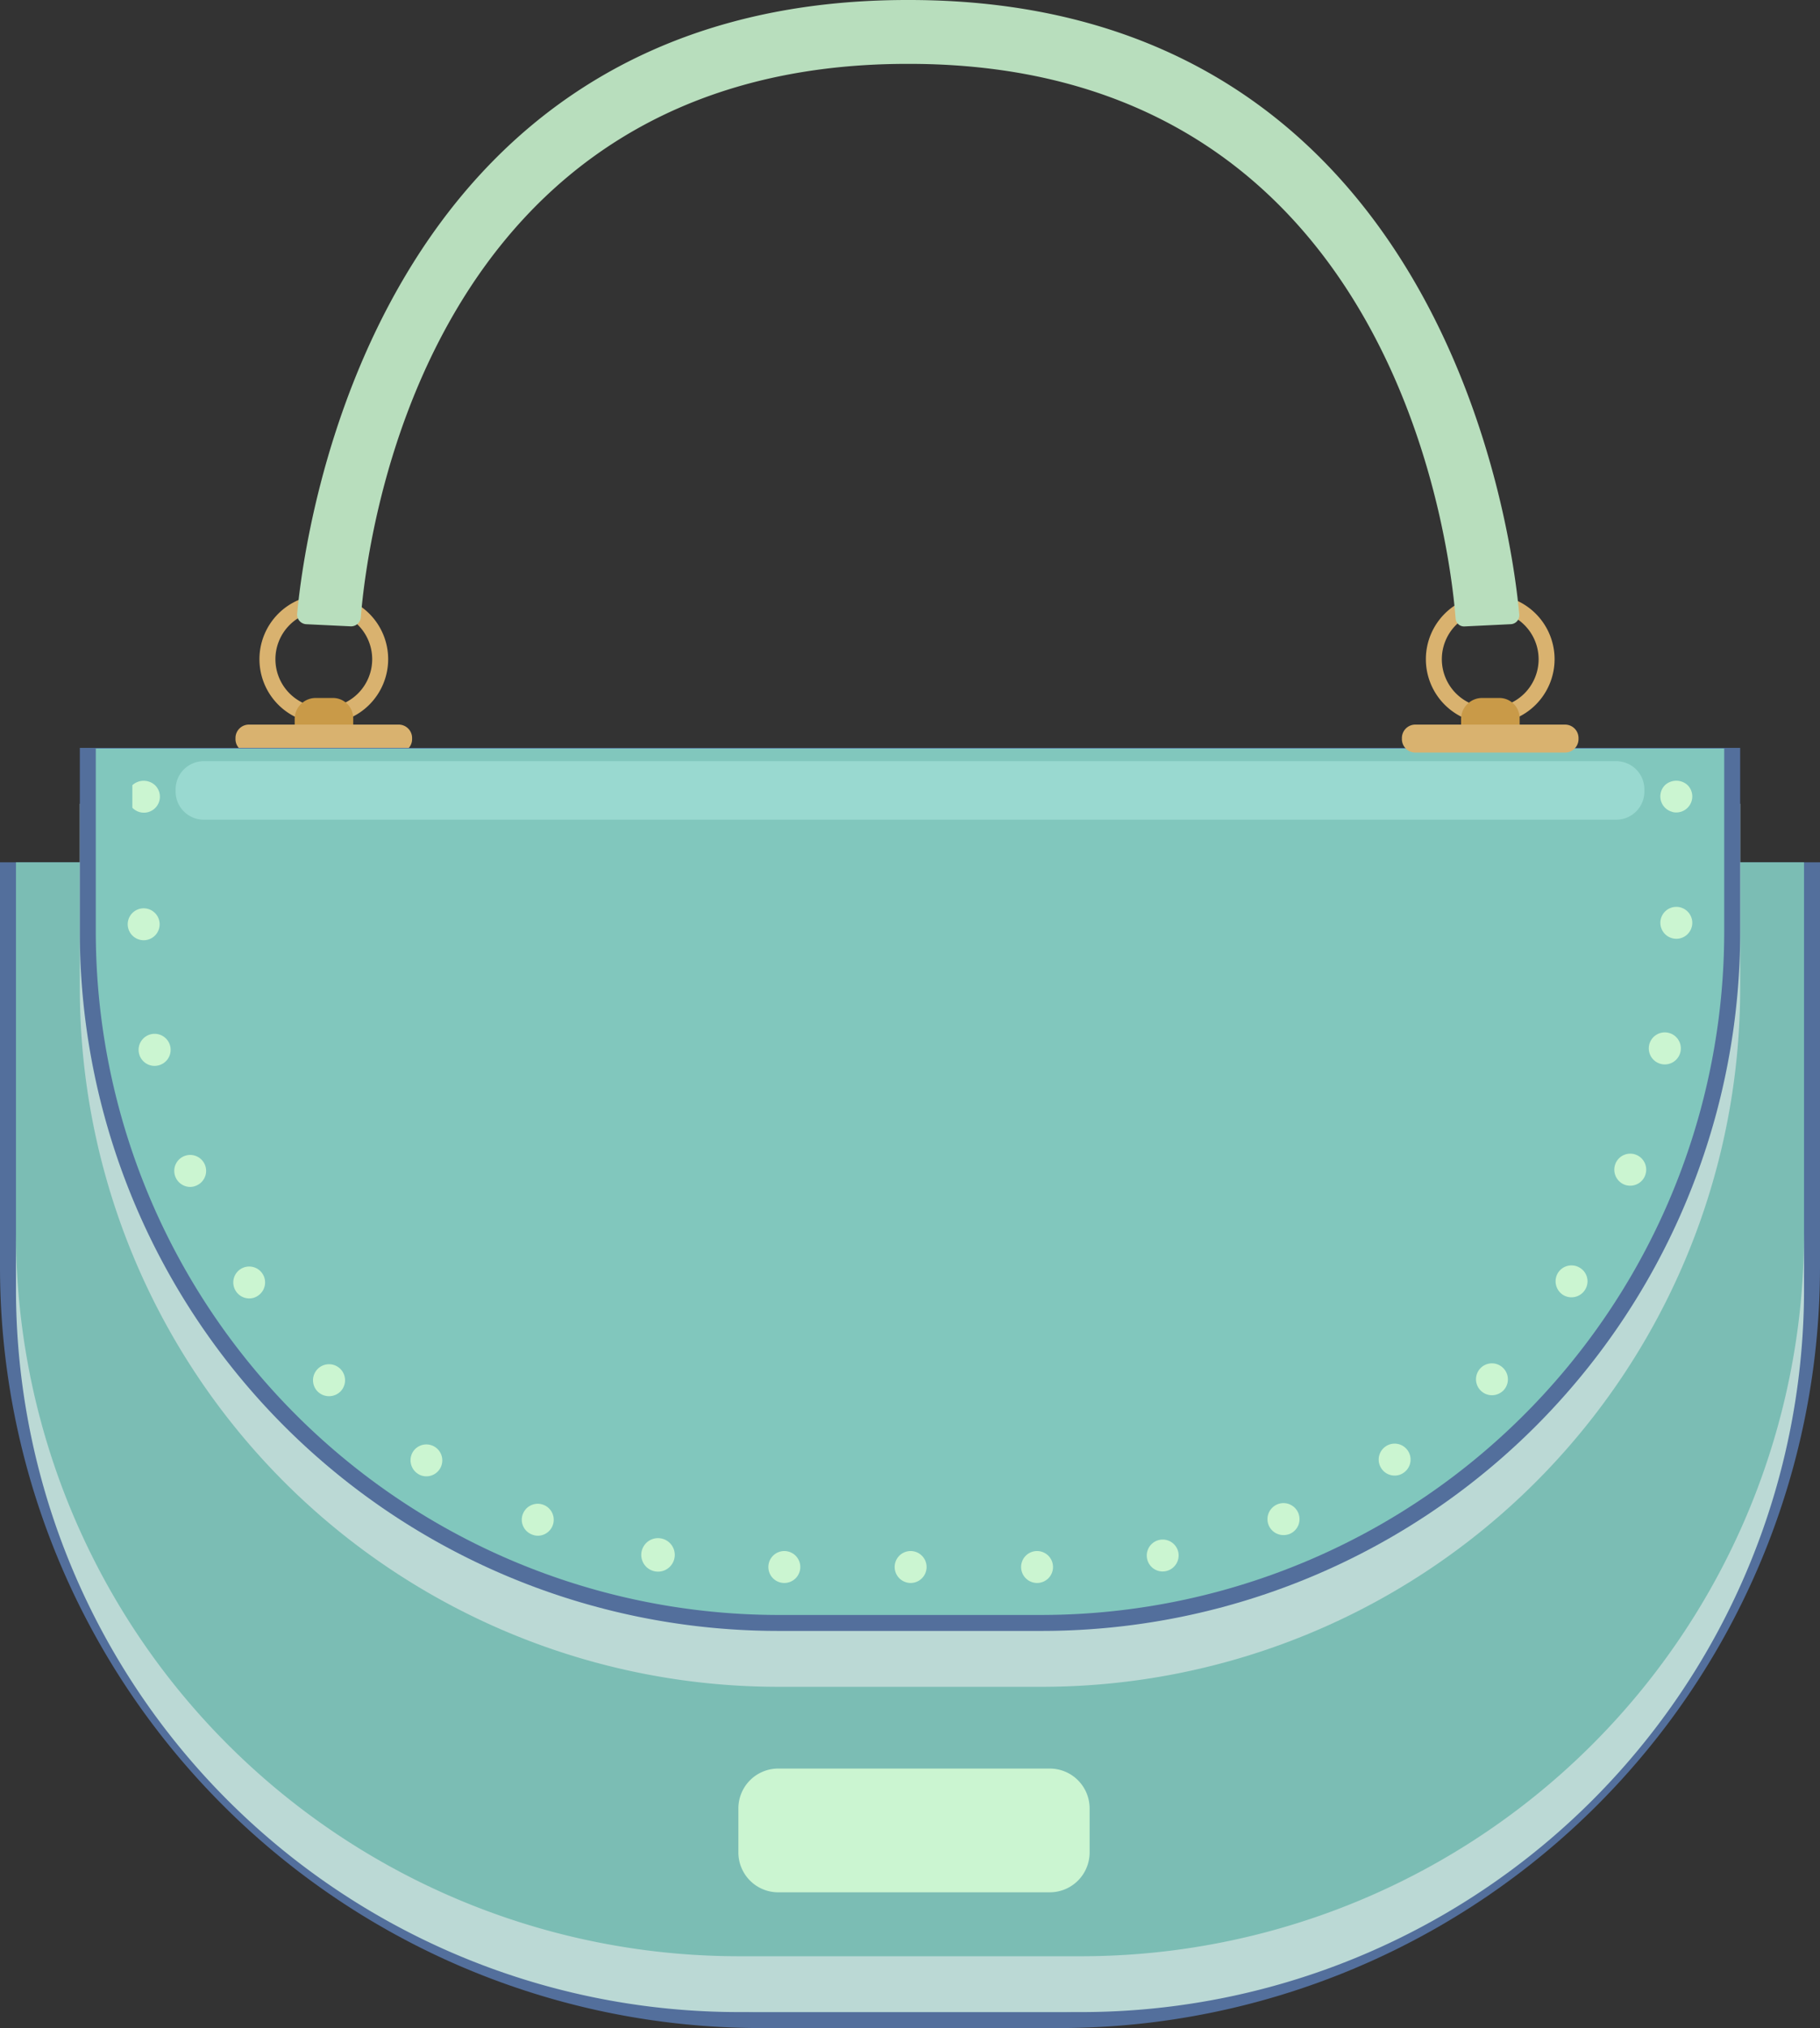 <svg id="Grupo_1185872" data-name="Grupo 1185872" xmlns="http://www.w3.org/2000/svg" xmlns:xlink="http://www.w3.org/1999/xlink" width="249.967" height="278.47" viewBox="0 0 249.967 278.47">
  <rect x="0" y="0" width="249.967" height="278.47" fill="#333333" stroke="none"/>
  <defs>
    <clipPath id="clip-path">
      <rect id="Rectángulo_410303" data-name="Rectángulo 410303" width="249.966" height="278.47" fill="none"/>
    </clipPath>
    <clipPath id="clip-path-3">
      <path id="Trazado_1053396" data-name="Trazado 1053396" d="M0,49.579V105.16A104.485,104.485,0,0,0,104.484,209.644h41A104.483,104.483,0,0,0,249.964,105.16V49.579Z" transform="translate(0 -49.579)" fill="none"/>
    </clipPath>
    <clipPath id="clip-path-5">
      <rect id="Rectángulo_410300" data-name="Rectángulo 410300" width="228.039" height="121.251" fill="none"/>
    </clipPath>
    <clipPath id="clip-path-6">
      <rect id="Rectángulo_410301" data-name="Rectángulo 410301" width="245.581" height="106.953" fill="none"/>
    </clipPath>
  </defs>
  <g id="Grupo_1185871" data-name="Grupo 1185871" clip-path="url(#clip-path)">
    <g id="Grupo_1185860" data-name="Grupo 1185860" transform="translate(0 0)">
      <g id="Grupo_1185859" data-name="Grupo 1185859" clip-path="url(#clip-path)">
        <path id="Trazado_1053391" data-name="Trazado 1053391" d="M23.759,51.878A8.839,8.839,0,1,1,32.6,43.039a8.848,8.848,0,0,1-8.839,8.839m0-15.485a6.646,6.646,0,1,0,6.646,6.646,6.653,6.653,0,0,0-6.646-6.646" transform="translate(20.712 47.477)" fill="#d9b26f"/>
        <path id="Trazado_1053392" data-name="Trazado 1053392" d="M24.988,44.515H16.947v-1.5a2.886,2.886,0,0,1,2.887-2.885H22.2a2.786,2.786,0,0,1,2.787,2.787Z" transform="translate(23.526 55.709)" fill="#c99a48"/>
        <path id="Trazado_1053393" data-name="Trazado 1053393" d="M35.954,41.66H15.389a1.846,1.846,0,0,0-1.846,1.846v.146A1.846,1.846,0,0,0,15.389,45.5H35.954A1.845,1.845,0,0,0,37.8,43.652v-.146a1.845,1.845,0,0,0-1.844-1.846" transform="translate(18.8 57.833)" fill="#d9b26f"/>
        <path id="Trazado_1053394" data-name="Trazado 1053394" d="M145.482,209.644h-41A104.485,104.485,0,0,1,0,105.16V49.579H249.966V105.16A104.485,104.485,0,0,1,145.482,209.644" transform="translate(0 68.826)" fill="#536f9c"/>
      </g>
    </g>
    <g id="Grupo_1185862" data-name="Grupo 1185862" transform="translate(0 118.405)">
      <g id="Grupo_1185861" data-name="Grupo 1185861" clip-path="url(#clip-path-3)">
        <path id="Trazado_1053395" data-name="Trazado 1053395" d="M102.99,210.214A102.072,102.072,0,0,1,.918,108.142V47.589L246.5,51.427v56.715A102.072,102.072,0,0,1,144.428,210.214Z" transform="translate(1.274 -52.342)" fill="#7bbdb4"/>
      </g>
    </g>
    <g id="Grupo_1185870" data-name="Grupo 1185870" transform="translate(0 0)">
      <g id="Grupo_1185869" data-name="Grupo 1185869" clip-path="url(#clip-path)">
        <g id="Grupo_1185865" data-name="Grupo 1185865" transform="translate(10.964 110.364)" style="mix-blend-mode: multiply;isolation: isolate">
          <g id="Grupo_1185864" data-name="Grupo 1185864">
            <g id="Grupo_1185863" data-name="Grupo 1185863" clip-path="url(#clip-path-5)">
              <path id="Trazado_1053397" data-name="Trazado 1053397" d="M4.591,46.212V71.534a95.93,95.93,0,0,0,95.929,95.929H136.7a95.928,95.928,0,0,0,95.929-95.929V46.212Z" transform="translate(-4.59 -46.212)" fill="#bbd9d5"/>
            </g>
          </g>
        </g>
        <path id="Trazado_1053398" data-name="Trazado 1053398" d="M4.591,43V68.321a95.93,95.93,0,0,0,95.929,95.929H136.7a95.928,95.928,0,0,0,95.929-95.929V43Z" transform="translate(6.373 59.691)" fill="#536f9c"/>
        <path id="Trazado_1053399" data-name="Trazado 1053399" d="M99.246,162.006A93.845,93.845,0,0,1,5.509,68.268V43.037H229.162V68.268a93.843,93.843,0,0,1-93.737,93.737Z" transform="translate(7.648 59.744)" fill="#81c7bd"/>
        <path id="Trazado_1053400" data-name="Trazado 1053400" d="M7.611,45.5a2.3,2.3,0,0,1,3.114,0,2.195,2.195,0,1,1-3.114,3.093Z" transform="translate(10.566 62.315)" fill="#cbf5d1"/>
        <path id="Trazado_1053401" data-name="Trazado 1053401" d="M97.68,49.247a2.8,2.8,0,0,1-.442-.045l-.394-.131c-.131-.064-.263-.129-.373-.2a2.193,2.193,0,0,1-.349-3.377,2.292,2.292,0,0,1,3.112,0,2.2,2.2,0,0,1-1.555,3.749" transform="translate(132.553 62.315)" fill="#cbf5d1"/>
        <path id="Trazado_1053402" data-name="Trazado 1053402" d="M130.046,142.784a2.192,2.192,0,1,1,2.192,2.192,2.2,2.2,0,0,1-2.192-2.192m-17.365,0a2.192,2.192,0,1,1,2.192,2.192,2.2,2.2,0,0,1-2.192-2.192m-17.346,0a2.192,2.192,0,1,1,2.192,2.192,2.185,2.185,0,0,1-2.192-2.192m-15.48.614h0a2.3,2.3,0,1,1,.416.021,2.694,2.694,0,0,1-.416-.021m67.491-1.777a2.189,2.189,0,1,1,4.3-.831,2.209,2.209,0,0,1-1.734,2.565,3.03,3.03,0,0,1-.416.043,2.182,2.182,0,0,1-2.149-1.777m-84.507-3.31a2.169,2.169,0,0,1-1.206-2.849,2.193,2.193,0,1,1,2.04,3.026,2.183,2.183,0,0,1-.833-.177m101.215-1.249a2.2,2.2,0,1,1,2.873,1.182,2.348,2.348,0,0,1-.855.155,2.194,2.194,0,0,1-2.018-1.337m-116.893-7.1a2.217,2.217,0,0,1-.611-3.05,2.189,2.189,0,1,1,1.82,3.42,2.084,2.084,0,0,1-1.208-.37m132.374-.7a2.189,2.189,0,1,1,3.026.592,2.058,2.058,0,0,1-1.206.373,2.16,2.16,0,0,1-1.82-.965m-146.1-10.568a2.2,2.2,0,1,1,3.114,0,2.226,2.226,0,0,1-3.114,0m159.738-.131a2.186,2.186,0,0,1,3.069-3.114,2.192,2.192,0,0,1,.021,3.114,2.247,2.247,0,0,1-1.557.635,2.2,2.2,0,0,1-1.533-.635M22.209,104.917h0a2.184,2.184,0,1,1,3.026.614,2.058,2.058,0,0,1-1.206.373,2.191,2.191,0,0,1-1.82-.986m182.235.482a2.22,2.22,0,0,1-.635-3.047,2.193,2.193,0,0,1,3.047-.614,2.166,2.166,0,0,1,.614,3.026,2.2,2.2,0,0,1-3.026.635M13.9,89.219a2.188,2.188,0,1,1,2.849,1.2,2.152,2.152,0,0,1-.81.177,2.205,2.205,0,0,1-2.04-1.38M212.886,90.27A2.212,2.212,0,0,1,211.68,87.4a2.189,2.189,0,1,1,4.058,1.643v.021a2.19,2.19,0,0,1-2.018,1.359,2.151,2.151,0,0,1-.833-.153M8.878,72.179h0a2.2,2.2,0,1,1,2.565,1.755,2.726,2.726,0,0,1-.416.043,2.2,2.2,0,0,1-2.149-1.8m209.293,1.579a2.2,2.2,0,1,1,.81-4.318,2.2,2.2,0,0,1-.81,4.318M7.345,54.509a2.192,2.192,0,1,1,2.192,2.214,2.2,2.2,0,0,1-2.192-2.214m210.5-.177a2.192,2.192,0,1,1,2.192,2.192,2.2,2.2,0,0,1-2.192-2.192" transform="translate(10.196 72.381)" fill="#cbf5d1"/>
        <path id="Trazado_1053403" data-name="Trazado 1053403" d="M85.23,118.675H47.935a5.473,5.473,0,0,1-5.471-5.474v-6.047a5.472,5.472,0,0,1,5.471-5.471H85.23a5.473,5.473,0,0,1,5.474,5.471V113.2a5.473,5.473,0,0,1-5.474,5.474" transform="translate(58.949 141.157)" fill="#cbf5d1"/>
        <path id="Trazado_1053404" data-name="Trazado 1053404" d="M207.96,51.8H13.966A3.867,3.867,0,0,1,10.1,47.936v-.306a3.865,3.865,0,0,1,3.867-3.866H207.96a3.865,3.865,0,0,1,3.867,3.866v.306A3.867,3.867,0,0,1,207.96,51.8" transform="translate(14.02 60.753)" fill="#99d9d0"/>
        <path id="Trazado_1053405" data-name="Trazado 1053405" d="M90.84,51.878a8.839,8.839,0,1,1,8.839-8.839,8.848,8.848,0,0,1-8.839,8.839m0-15.485a6.646,6.646,0,1,0,6.646,6.646,6.653,6.653,0,0,0-6.646-6.646" transform="translate(113.834 47.477)" fill="#d9b26f"/>
        <path id="Trazado_1053406" data-name="Trazado 1053406" d="M92.068,44.515H84.027v-1.5a2.886,2.886,0,0,1,2.887-2.885h2.367a2.786,2.786,0,0,1,2.787,2.787Z" transform="translate(116.647 55.709)" fill="#c99a48"/>
        <path id="Trazado_1053407" data-name="Trazado 1053407" d="M103.034,41.66H82.467a1.845,1.845,0,0,0-1.844,1.846v.146A1.845,1.845,0,0,0,82.467,45.5h20.567a1.846,1.846,0,0,0,1.846-1.846v-.146a1.846,1.846,0,0,0-1.846-1.846" transform="translate(111.921 57.833)" fill="#d9b26f"/>
        <path id="Trazado_1053408" data-name="Trazado 1053408" d="M177.417,86.014a1.161,1.161,0,0,1-1.216-1.065c-.764-9.87-8.4-76.179-75.076-76.179H100.9c-66.426,0-74.242,65.532-75.064,76A1.344,1.344,0,0,1,24.414,86l-6.059-.289a1.328,1.328,0,0,1-1.263-1.44C18.1,73.249,27.55,0,100.9,0h.229c73.59,0,82.864,73.736,83.814,84.38a1.225,1.225,0,0,1-1.173,1.328Z" transform="translate(23.72 0)" fill="#b8debd"/>
        <g id="Grupo_1185868" data-name="Grupo 1185868" transform="translate(2.193 169.324)" style="mix-blend-mode: multiply;isolation: isolate">
          <g id="Grupo_1185867" data-name="Grupo 1185867">
            <g id="Grupo_1185866" data-name="Grupo 1185866" clip-path="url(#clip-path-6)">
              <path id="Trazado_1053409" data-name="Trazado 1053409" d="M147.212,170.185H100.2A99.285,99.285,0,0,1,.918,70.9v7.666A99.286,99.286,0,0,0,100.2,177.853h47.009A99.286,99.286,0,0,0,246.5,78.566V70.9a99.285,99.285,0,0,1-99.285,99.285" transform="translate(-0.918 -70.9)" fill="#bbd9d5"/>
            </g>
          </g>
        </g>
      </g>
    </g>
  </g>
</svg>

